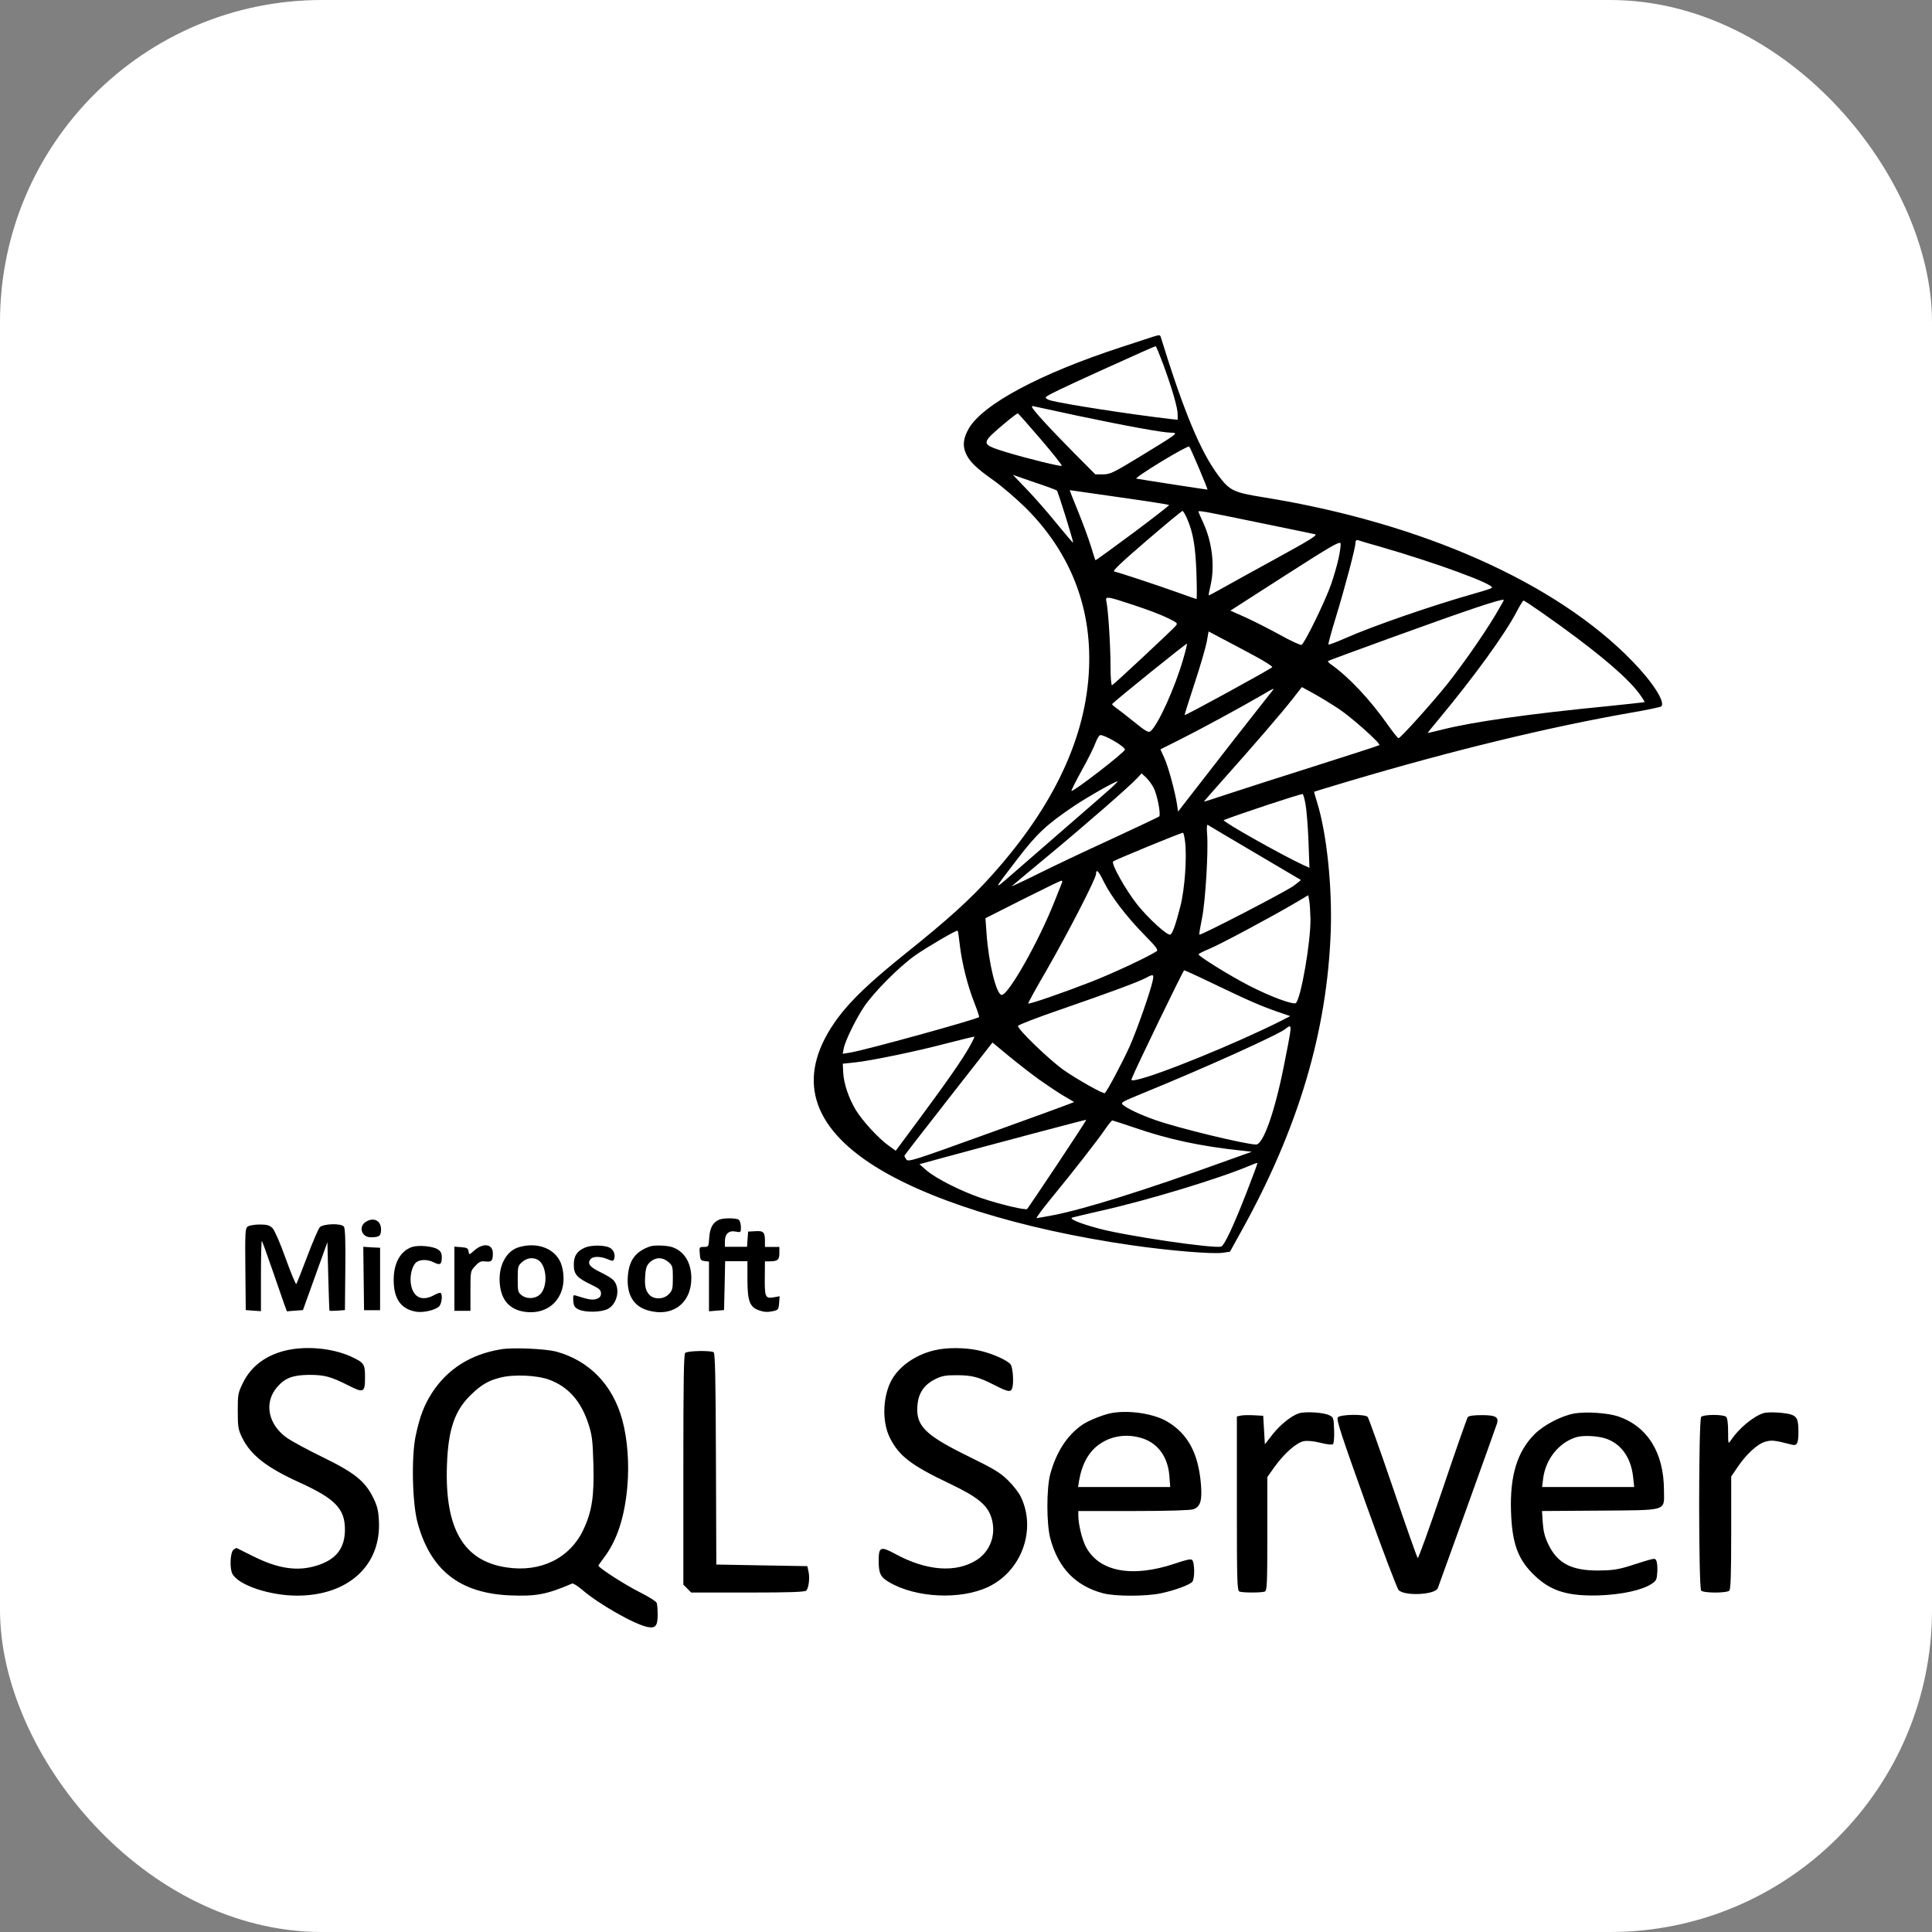 <svg width="30" height="30" viewBox="0 0 30 30" fill="none" xmlns="http://www.w3.org/2000/svg">
<rect x="0" y="0" width="30" height="30" fill="#808080" stroke="none"/>
<rect width="30" height="30" rx="5" fill="white"/>
<path d="M17.903 5.229C17.86 5.242 17.639 5.316 17.405 5.392C16.152 5.801 15.264 6.276 15.044 6.653C14.96 6.797 14.945 6.915 14.994 7.031C15.049 7.162 15.15 7.263 15.428 7.459C15.559 7.552 15.78 7.742 15.926 7.885C16.616 8.573 16.949 9.417 16.911 10.37C16.869 11.444 16.365 12.517 15.403 13.589C15.068 13.964 14.722 14.277 14.061 14.806C13.511 15.247 13.211 15.534 13.007 15.81C12.38 16.662 12.549 17.422 13.502 18.057C14.344 18.618 15.827 19.084 17.578 19.337C18.164 19.421 18.826 19.476 18.987 19.453L19.099 19.436L19.274 19.12C20.162 17.523 20.609 16.015 20.664 14.456C20.687 13.76 20.601 12.937 20.451 12.456C20.423 12.37 20.404 12.296 20.406 12.294C20.409 12.292 20.657 12.216 20.957 12.127C22.537 11.657 24.066 11.286 25.33 11.066C25.576 11.024 25.785 10.98 25.796 10.969C25.863 10.904 25.667 10.596 25.347 10.267C24.165 9.047 22.077 8.119 19.626 7.723C19.153 7.647 19.096 7.619 18.921 7.387C18.643 7.018 18.381 6.39 18.025 5.236C18.014 5.198 18.004 5.198 17.903 5.229V5.229ZM18.065 5.664C18.202 6.039 18.287 6.333 18.287 6.436V6.518L18.171 6.506C17.54 6.432 16.532 6.276 16.316 6.219C16.262 6.204 16.23 6.183 16.24 6.166C16.257 6.141 16.47 6.037 17.107 5.748C17.7 5.478 17.926 5.379 17.945 5.377C17.953 5.375 18.006 5.506 18.065 5.664ZM16.73 6.455C17.5 6.617 18.063 6.719 18.185 6.719C18.305 6.719 18.293 6.729 17.725 7.075C17.289 7.341 17.238 7.366 17.128 7.366H17.008L16.683 7.039C16.291 6.643 16.025 6.352 16.025 6.318C16.025 6.305 16.034 6.301 16.044 6.307C16.055 6.309 16.365 6.377 16.73 6.455V6.455ZM16.16 6.82C16.35 7.041 16.496 7.227 16.487 7.233C16.47 7.248 15.93 7.115 15.601 7.014C15.312 6.925 15.278 6.896 15.354 6.797C15.405 6.731 15.776 6.421 15.804 6.419C15.812 6.419 15.97 6.598 16.16 6.82V6.82ZM18.62 7.276C18.696 7.455 18.753 7.6 18.75 7.603C18.746 7.605 17.734 7.449 17.645 7.432C17.626 7.427 17.797 7.311 18.029 7.17C18.261 7.029 18.455 6.923 18.466 6.934C18.476 6.944 18.544 7.096 18.62 7.276V7.276ZM16.411 7.617C16.43 7.636 16.673 8.415 16.662 8.425C16.658 8.429 16.544 8.296 16.407 8.128C16.27 7.959 16.063 7.721 15.943 7.598L15.728 7.373L16.061 7.489C16.247 7.55 16.403 7.609 16.411 7.617V7.617ZM17.38 7.721C17.799 7.78 18.147 7.835 18.154 7.841C18.16 7.847 17.905 8.045 17.59 8.28C17.274 8.514 17.015 8.704 17.01 8.699C17.006 8.695 16.974 8.598 16.939 8.48C16.903 8.364 16.814 8.121 16.74 7.94C16.666 7.759 16.607 7.611 16.612 7.611C16.614 7.611 16.96 7.662 17.38 7.721V7.721ZM18.434 8.056C18.527 8.273 18.563 8.48 18.578 8.896C18.586 9.119 18.586 9.301 18.58 9.301C18.571 9.301 18.438 9.254 18.284 9.199C17.976 9.088 17.373 8.889 17.301 8.874C17.27 8.868 17.415 8.729 17.799 8.4C18.097 8.143 18.35 7.934 18.362 7.934C18.373 7.934 18.405 7.989 18.434 8.056V8.056ZM19.516 8.109C19.98 8.204 20.387 8.288 20.419 8.296C20.465 8.307 20.354 8.377 19.862 8.647C19.525 8.832 19.141 9.043 19.01 9.117C18.879 9.191 18.77 9.248 18.767 9.246C18.765 9.244 18.778 9.174 18.797 9.092C18.867 8.79 18.822 8.415 18.683 8.115C18.643 8.029 18.609 7.951 18.609 7.946C18.611 7.923 18.696 7.94 19.516 8.109V8.109ZM20.784 8.676C20.761 8.782 20.708 8.961 20.668 9.077C20.579 9.332 20.255 9.997 20.21 10.014C20.193 10.02 20.039 9.95 19.873 9.857C19.706 9.765 19.463 9.642 19.337 9.585L19.105 9.482L19.955 8.936C20.66 8.484 20.807 8.398 20.816 8.438C20.822 8.465 20.807 8.571 20.784 8.676V8.676ZM21.406 8.482C22.288 8.735 23.22 9.077 23.166 9.128C23.155 9.138 23.039 9.176 22.91 9.212C22.244 9.4 21.318 9.72 20.885 9.912C20.75 9.971 20.634 10.016 20.628 10.007C20.622 10.001 20.674 9.807 20.746 9.575C20.885 9.119 21.048 8.505 21.048 8.427C21.048 8.394 21.06 8.381 21.092 8.389C21.113 8.398 21.254 8.44 21.406 8.482V8.482ZM17.611 9.398C17.812 9.463 18.048 9.554 18.135 9.598C18.291 9.676 18.293 9.678 18.248 9.727C18.168 9.815 17.293 10.632 17.268 10.64C17.255 10.644 17.244 10.522 17.244 10.343C17.244 10.033 17.209 9.471 17.181 9.347C17.16 9.252 17.177 9.254 17.611 9.398V9.398ZM23.214 9.56C23.022 9.879 22.703 10.332 22.476 10.619C22.242 10.912 21.746 11.463 21.716 11.463C21.706 11.463 21.634 11.374 21.556 11.264C21.273 10.861 20.946 10.513 20.66 10.311C20.632 10.292 20.615 10.271 20.622 10.264C20.628 10.258 21.098 10.085 21.666 9.879C22.813 9.463 23.32 9.294 23.351 9.315C23.355 9.317 23.294 9.427 23.214 9.56V9.56ZM23.931 9.505C24.724 10.058 25.262 10.505 25.456 10.773C25.505 10.84 25.541 10.897 25.536 10.902C25.532 10.906 25.277 10.933 24.969 10.965C23.739 11.085 22.864 11.21 22.4 11.328C22.275 11.359 22.172 11.383 22.17 11.38C22.168 11.378 22.25 11.277 22.353 11.153C22.889 10.509 23.374 9.841 23.554 9.492C23.602 9.4 23.648 9.326 23.657 9.326C23.668 9.326 23.79 9.406 23.931 9.505V9.505ZM19.493 10.191C19.645 10.273 19.761 10.347 19.755 10.36C19.742 10.383 18.407 11.115 18.394 11.104C18.392 11.102 18.459 10.883 18.548 10.615C18.637 10.347 18.721 10.056 18.738 9.967L18.767 9.805L18.993 9.925C19.118 9.99 19.341 10.108 19.493 10.191V10.191ZM18.373 10.233C18.244 10.68 17.983 11.258 17.863 11.357C17.835 11.38 17.78 11.349 17.605 11.205C17.481 11.106 17.354 11.007 17.32 10.984C17.289 10.961 17.263 10.937 17.27 10.931C17.363 10.84 18.426 9.982 18.432 9.995C18.434 10.003 18.409 10.111 18.373 10.233V10.233ZM20.794 11.011C20.995 11.146 21.442 11.545 21.419 11.57C21.413 11.577 20.959 11.724 20.413 11.897C19.866 12.07 19.257 12.266 19.058 12.332C18.86 12.399 18.696 12.45 18.694 12.448C18.692 12.446 18.831 12.287 19.002 12.095C19.449 11.595 19.909 11.062 20.073 10.851L20.215 10.669L20.398 10.769C20.497 10.823 20.676 10.933 20.794 11.011V11.011ZM19.759 10.724C19.746 10.741 19.626 10.893 19.491 11.064C19.356 11.235 19.031 11.65 18.77 11.988L18.293 12.602L18.278 12.498C18.248 12.298 18.141 11.903 18.08 11.771L18.019 11.636L18.322 11.484C18.634 11.328 19.288 10.973 19.594 10.794C19.782 10.684 19.795 10.678 19.759 10.724V10.724ZM17.228 11.467C17.352 11.53 17.468 11.614 17.468 11.64C17.468 11.68 16.66 12.304 16.637 12.281C16.633 12.275 16.704 12.131 16.799 11.96C16.894 11.79 16.989 11.598 17.012 11.532C17.036 11.467 17.069 11.414 17.088 11.414C17.107 11.412 17.169 11.437 17.228 11.467V11.467ZM17.915 12.235C17.97 12.344 18.029 12.65 18 12.678C17.987 12.688 17.654 12.846 17.257 13.03C16.86 13.211 16.344 13.456 16.108 13.574C15.871 13.692 15.692 13.774 15.711 13.76C15.728 13.745 15.987 13.526 16.289 13.277C16.871 12.794 17.533 12.216 17.654 12.087L17.727 12.009L17.799 12.076C17.837 12.114 17.89 12.186 17.915 12.235V12.235ZM17.263 12.228C17.206 12.281 16.894 12.551 16.574 12.829C16.253 13.108 15.867 13.443 15.717 13.574C15.414 13.838 15.414 13.838 15.802 13.334C16.101 12.943 16.257 12.798 16.688 12.509C16.896 12.37 17.312 12.133 17.354 12.133C17.36 12.133 17.32 12.176 17.263 12.228ZM20.273 12.494C20.288 12.576 20.309 12.832 20.318 13.059L20.333 13.475L20.235 13.431C19.902 13.277 18.966 12.749 19.002 12.735C19.206 12.652 20.217 12.317 20.229 12.33C20.238 12.338 20.259 12.412 20.273 12.494ZM19.48 13.239C19.871 13.469 20.193 13.659 20.198 13.663C20.202 13.667 20.151 13.709 20.088 13.755C19.963 13.846 18.643 14.53 18.624 14.513C18.618 14.507 18.637 14.393 18.664 14.262C18.719 13.996 18.765 13.203 18.744 12.952C18.736 12.863 18.74 12.8 18.753 12.808C18.761 12.815 19.09 13.009 19.48 13.239V13.239ZM18.402 13.07C18.432 13.317 18.396 13.812 18.329 14.072C18.251 14.376 18.204 14.502 18.171 14.513C18.124 14.528 17.835 14.266 17.66 14.047C17.483 13.825 17.249 13.41 17.285 13.376C17.306 13.355 18.335 12.931 18.369 12.931C18.377 12.929 18.392 12.992 18.402 13.07V13.07ZM17.139 13.69C17.249 13.916 17.498 14.241 17.77 14.517C17.945 14.694 17.989 14.751 17.962 14.77C17.839 14.852 17.291 15.11 16.945 15.245C16.525 15.409 15.979 15.599 15.966 15.582C15.962 15.576 16.086 15.348 16.245 15.076C16.586 14.483 17.019 13.642 17.019 13.572C17.021 13.486 17.057 13.521 17.139 13.69V13.69ZM16.491 13.705C16.485 13.722 16.432 13.853 16.375 13.996C16.133 14.612 15.66 15.449 15.555 15.449C15.473 15.449 15.352 14.962 15.319 14.494L15.302 14.258L15.88 13.966C16.198 13.806 16.468 13.675 16.481 13.675C16.494 13.673 16.498 13.688 16.491 13.705ZM20.349 14.274C20.352 14.629 20.204 15.487 20.124 15.574C20.09 15.61 19.725 15.475 19.394 15.304C19.099 15.152 18.611 14.85 18.611 14.819C18.611 14.81 18.685 14.772 18.778 14.734C18.953 14.661 19.769 14.224 20.115 14.019L20.314 13.901L20.331 13.992C20.339 14.042 20.347 14.171 20.349 14.274V14.274ZM14.905 14.684C14.939 14.964 15.025 15.308 15.133 15.58C15.177 15.692 15.209 15.789 15.203 15.793C15.16 15.831 13.424 16.31 13.194 16.346L13.085 16.363L13.102 16.278C13.125 16.158 13.294 15.816 13.418 15.631C13.574 15.401 13.958 15.015 14.211 14.835C14.401 14.703 14.857 14.435 14.869 14.452C14.878 14.454 14.89 14.557 14.905 14.684V14.684ZM18.843 15.276C19.379 15.534 19.582 15.622 19.839 15.711L20.035 15.778L19.911 15.842C19.208 16.198 17.964 16.704 17.643 16.768C17.571 16.782 17.561 16.778 17.576 16.742C17.631 16.599 18.373 15.066 18.388 15.066C18.396 15.066 18.603 15.16 18.843 15.276V15.276ZM17.901 15.22C17.863 15.401 17.658 15.985 17.54 16.251C17.436 16.483 17.198 16.932 17.156 16.974C17.137 16.993 16.713 16.755 16.512 16.612C16.287 16.451 15.793 15.975 15.808 15.93C15.814 15.913 16.114 15.797 16.477 15.673C17.24 15.409 17.666 15.251 17.791 15.186C17.909 15.122 17.919 15.127 17.901 15.22V15.22ZM20.035 16.025C20.029 16.078 19.985 16.308 19.938 16.542C19.793 17.272 19.615 17.772 19.504 17.772C19.348 17.772 18.284 17.515 17.941 17.392C17.706 17.31 17.506 17.215 17.439 17.158C17.396 17.122 17.419 17.11 17.723 16.985C18.706 16.584 19.841 16.072 19.963 15.975C20.037 15.915 20.048 15.924 20.035 16.025V16.025ZM15.057 16.249C14.945 16.449 14.717 16.778 14.281 17.367L13.909 17.869L13.798 17.789C13.642 17.677 13.393 17.407 13.289 17.236C13.178 17.052 13.102 16.825 13.093 16.652L13.087 16.517L13.27 16.498C13.519 16.472 14.217 16.329 14.713 16.198C14.939 16.139 15.127 16.095 15.131 16.097C15.133 16.103 15.101 16.171 15.057 16.249V16.249ZM16.139 16.766C16.264 16.854 16.434 16.968 16.521 17.019L16.679 17.112L16.607 17.141C16.567 17.158 15.989 17.369 15.321 17.609C14.18 18.021 14.106 18.046 14.074 18.004C14.055 17.979 14.042 17.953 14.044 17.945C14.047 17.936 14.355 17.538 14.73 17.059L15.411 16.188L15.662 16.396C15.804 16.512 16.015 16.677 16.139 16.766ZM16.42 18.076C16.171 18.449 15.96 18.763 15.951 18.772C15.932 18.797 15.534 18.704 15.236 18.603C14.924 18.497 14.538 18.303 14.386 18.173L14.277 18.078L14.523 18.01C15.53 17.736 16.86 17.384 16.867 17.388C16.871 17.392 16.669 17.702 16.42 18.076V18.076ZM17.616 17.51C18.149 17.694 18.634 17.797 19.265 17.865L19.438 17.884L18.968 18.052C17.795 18.476 16.844 18.774 16.367 18.867C16.232 18.892 16.11 18.915 16.097 18.915C16.084 18.915 16.179 18.784 16.31 18.624C16.669 18.187 17.057 17.689 17.16 17.535C17.211 17.462 17.261 17.398 17.272 17.398C17.285 17.401 17.439 17.449 17.616 17.51V17.51ZM19.364 18.497C19.162 19.018 19.014 19.337 18.964 19.356C18.864 19.394 17.479 19.191 17.055 19.075C16.774 19 16.595 18.926 16.648 18.907C16.669 18.9 16.869 18.852 17.095 18.801C17.827 18.637 18.945 18.297 19.409 18.099C19.468 18.073 19.52 18.055 19.525 18.059C19.529 18.063 19.457 18.259 19.364 18.497V18.497ZM11.169 18.938C11.07 18.98 11.024 19.063 11.013 19.217C11.003 19.36 11.003 19.362 10.931 19.362C10.859 19.362 10.857 19.366 10.866 19.468C10.872 19.563 10.88 19.573 10.942 19.582L11.009 19.59V20.362L11.125 20.352L11.243 20.343L11.252 19.963L11.26 19.584H11.606V19.862C11.606 20.208 11.642 20.299 11.792 20.349C11.859 20.373 11.922 20.377 11.99 20.362C12.085 20.343 12.089 20.337 12.098 20.235L12.106 20.128L12.024 20.143C11.88 20.168 11.872 20.151 11.876 19.801L11.878 19.586H11.95C12.074 19.586 12.102 19.563 12.102 19.459V19.362H11.878V19.27C11.878 19.132 11.855 19.109 11.726 19.118L11.617 19.124L11.608 19.242L11.6 19.36H11.256V19.276C11.256 19.16 11.317 19.103 11.423 19.124C11.503 19.139 11.505 19.139 11.505 19.056C11.505 19.012 11.49 18.959 11.475 18.942C11.442 18.913 11.243 18.909 11.169 18.938V18.938ZM5.672 18.978C5.565 19.054 5.618 19.212 5.753 19.212C5.892 19.212 5.917 19.194 5.917 19.086C5.915 18.949 5.793 18.894 5.672 18.978ZM3.846 19.046C3.808 19.073 3.804 19.137 3.81 19.71L3.816 20.343L3.934 20.352L4.052 20.36V19.809C4.052 19.506 4.059 19.263 4.065 19.27C4.074 19.276 4.145 19.476 4.228 19.715C4.31 19.953 4.394 20.195 4.415 20.255L4.455 20.362L4.58 20.352L4.704 20.343L4.894 19.816L5.084 19.288L5.097 19.816C5.105 20.107 5.113 20.347 5.116 20.352C5.118 20.356 5.175 20.356 5.238 20.352L5.356 20.343L5.362 19.712C5.367 19.267 5.36 19.071 5.339 19.046C5.295 18.991 5.014 19.002 4.964 19.058C4.943 19.084 4.854 19.288 4.77 19.512C4.685 19.736 4.609 19.928 4.601 19.938C4.592 19.949 4.519 19.769 4.436 19.542C4.354 19.309 4.263 19.103 4.232 19.071C4.187 19.027 4.149 19.014 4.031 19.014C3.953 19.014 3.869 19.029 3.846 19.046V19.046ZM6.402 19.362C6.221 19.421 6.113 19.609 6.113 19.873C6.113 20.168 6.225 20.328 6.461 20.368C6.569 20.387 6.752 20.345 6.816 20.288C6.858 20.25 6.877 20.109 6.843 20.077C6.835 20.069 6.788 20.084 6.74 20.111C6.56 20.208 6.428 20.153 6.385 19.965C6.358 19.841 6.388 19.681 6.453 19.611C6.506 19.554 6.636 19.55 6.738 19.603C6.833 19.651 6.86 19.634 6.86 19.525C6.86 19.463 6.845 19.43 6.801 19.402C6.725 19.35 6.501 19.331 6.402 19.362V19.362ZM7.37 19.413C7.284 19.489 7.284 19.489 7.276 19.432C7.269 19.383 7.252 19.373 7.162 19.366L7.056 19.358V20.354H7.305V20.046C7.305 19.738 7.305 19.738 7.379 19.658C7.44 19.592 7.468 19.579 7.541 19.588C7.634 19.599 7.653 19.577 7.653 19.461C7.653 19.318 7.51 19.293 7.37 19.413V19.413ZM8.058 19.366C7.858 19.425 7.735 19.66 7.761 19.936C7.784 20.191 7.915 20.337 8.151 20.37C8.569 20.427 8.841 20.086 8.723 19.655C8.651 19.402 8.364 19.276 8.058 19.366V19.366ZM8.349 19.561C8.48 19.63 8.514 19.934 8.406 20.077C8.339 20.166 8.189 20.183 8.098 20.111C8.043 20.067 8.039 20.046 8.039 19.86C8.039 19.668 8.043 19.653 8.109 19.596C8.18 19.533 8.273 19.52 8.349 19.561V19.561ZM9.083 19.373C8.957 19.428 8.91 19.502 8.91 19.639C8.91 19.786 8.957 19.841 9.178 19.947C9.305 20.008 9.332 20.031 9.332 20.084C9.332 20.128 9.313 20.153 9.263 20.17C9.199 20.191 9.14 20.181 8.94 20.117C8.902 20.105 8.896 20.115 8.902 20.2C8.908 20.28 8.923 20.303 8.984 20.333C9.088 20.383 9.336 20.379 9.44 20.324C9.59 20.244 9.636 20.001 9.526 19.879C9.501 19.852 9.41 19.795 9.32 19.753C9.155 19.674 9.115 19.617 9.172 19.55C9.21 19.506 9.322 19.506 9.433 19.552C9.507 19.584 9.522 19.584 9.535 19.554C9.56 19.487 9.53 19.407 9.469 19.375C9.387 19.331 9.176 19.331 9.083 19.373V19.373ZM10.089 19.356C9.87 19.434 9.771 19.567 9.75 19.803C9.725 20.094 9.83 20.28 10.058 20.347C10.44 20.459 10.737 20.238 10.735 19.843C10.733 19.605 10.625 19.43 10.44 19.366C10.353 19.337 10.157 19.331 10.089 19.356V19.356ZM10.378 19.596C10.444 19.651 10.448 19.668 10.448 19.843C10.448 20.008 10.442 20.037 10.387 20.094C10.309 20.177 10.161 20.183 10.087 20.109C10.024 20.046 10.005 19.963 10.02 19.793C10.028 19.681 10.045 19.643 10.098 19.594C10.187 19.518 10.29 19.52 10.378 19.596V19.596ZM5.647 19.852L5.653 20.345H5.902V19.375L5.772 19.369L5.641 19.36L5.647 19.852ZM4.46 20.965C4.141 21.035 3.901 21.21 3.774 21.47C3.696 21.628 3.692 21.651 3.692 21.908C3.692 22.157 3.698 22.195 3.759 22.322C3.892 22.594 4.137 22.786 4.647 23.018C5.204 23.271 5.356 23.427 5.356 23.75C5.356 24.043 5.219 24.218 4.917 24.311C4.618 24.404 4.318 24.359 3.93 24.165C3.801 24.1 3.685 24.043 3.677 24.039C3.666 24.035 3.643 24.049 3.62 24.07C3.574 24.119 3.565 24.359 3.609 24.439C3.702 24.615 4.19 24.777 4.614 24.777C5.411 24.777 5.926 24.302 5.883 23.604C5.875 23.452 5.856 23.378 5.793 23.252C5.668 23.001 5.508 22.87 5.021 22.632C4.795 22.522 4.548 22.389 4.47 22.337C4.162 22.13 4.09 21.777 4.308 21.533C4.428 21.396 4.55 21.351 4.801 21.349C5.04 21.349 5.137 21.375 5.411 21.514C5.647 21.634 5.668 21.623 5.668 21.389C5.668 21.178 5.656 21.16 5.44 21.06C5.156 20.936 4.774 20.898 4.46 20.965V20.965ZM7.784 20.951C7.314 21.027 6.951 21.254 6.708 21.628C6.586 21.818 6.518 21.995 6.455 22.294C6.385 22.621 6.402 23.349 6.485 23.648C6.687 24.385 7.141 24.739 7.917 24.773C8.326 24.79 8.484 24.76 8.885 24.589C8.9 24.583 8.967 24.625 9.035 24.682C9.292 24.906 9.857 25.226 10.056 25.264C10.178 25.288 10.212 25.247 10.212 25.075C10.212 24.994 10.206 24.912 10.197 24.889C10.189 24.866 10.07 24.792 9.931 24.722C9.718 24.617 9.292 24.343 9.292 24.311C9.292 24.305 9.332 24.25 9.379 24.186C9.579 23.925 9.699 23.56 9.741 23.087C9.773 22.727 9.744 22.341 9.661 22.041C9.511 21.499 9.147 21.126 8.632 20.986C8.461 20.944 7.972 20.921 7.784 20.951V20.951ZM8.531 21.425C8.826 21.535 9.022 21.759 9.136 22.107C9.193 22.282 9.204 22.362 9.214 22.733C9.229 23.231 9.191 23.471 9.06 23.75C8.851 24.197 8.394 24.421 7.86 24.338C7.197 24.237 6.906 23.737 6.94 22.756C6.959 22.193 7.06 21.898 7.322 21.649C7.476 21.501 7.588 21.436 7.767 21.392C7.974 21.337 8.341 21.354 8.531 21.425V21.425ZM14.507 20.968C14.201 21.041 13.941 21.231 13.829 21.459C13.703 21.721 13.699 22.09 13.819 22.328C13.96 22.609 14.15 22.754 14.741 23.035C15.188 23.248 15.338 23.372 15.399 23.581C15.47 23.828 15.378 24.085 15.171 24.22C14.848 24.429 14.388 24.395 13.897 24.127C13.675 24.007 13.644 24.02 13.644 24.233C13.644 24.431 13.671 24.49 13.806 24.568C14.222 24.813 14.914 24.845 15.344 24.642C15.863 24.397 16.097 23.754 15.852 23.244C15.821 23.178 15.732 23.064 15.652 22.986C15.53 22.866 15.432 22.807 15.023 22.607C14.344 22.273 14.209 22.13 14.249 21.79C14.27 21.621 14.359 21.497 14.515 21.419C14.623 21.364 14.682 21.354 14.846 21.354C15.091 21.354 15.19 21.379 15.437 21.505C15.648 21.613 15.692 21.621 15.715 21.562C15.745 21.488 15.73 21.242 15.694 21.189C15.646 21.122 15.399 21.012 15.19 20.968C14.981 20.923 14.694 20.921 14.507 20.968ZM10.64 21.008C10.617 21.031 10.611 21.467 10.611 22.822V24.606L10.672 24.667L10.733 24.729H11.614C12.29 24.729 12.501 24.72 12.522 24.697C12.559 24.648 12.576 24.503 12.555 24.406L12.536 24.319L11.83 24.307L11.123 24.294L11.117 22.655C11.113 21.383 11.104 21.012 11.081 20.997C11.028 20.968 10.674 20.974 10.64 21.008V21.008ZM17.27 21.94C17.149 21.959 16.909 22.054 16.81 22.121C16.572 22.284 16.403 22.543 16.308 22.891C16.249 23.113 16.249 23.659 16.308 23.885C16.43 24.347 16.7 24.627 17.131 24.741C17.318 24.79 17.793 24.79 18.025 24.741C18.244 24.695 18.472 24.61 18.514 24.562C18.554 24.515 18.552 24.265 18.512 24.224C18.491 24.203 18.426 24.218 18.251 24.277C17.578 24.505 17.059 24.406 16.858 24.011C16.799 23.895 16.744 23.663 16.744 23.532V23.463H17.599C18.139 23.463 18.48 23.452 18.529 23.436C18.639 23.398 18.668 23.303 18.649 23.058C18.611 22.573 18.449 22.269 18.13 22.077C17.928 21.955 17.552 21.893 17.27 21.94V21.94ZM17.725 22.33C17.979 22.406 18.135 22.621 18.158 22.919L18.171 23.09H16.74L16.757 22.986C16.802 22.729 16.909 22.537 17.076 22.423C17.263 22.294 17.498 22.261 17.725 22.33V22.33ZM20.17 21.946C20.052 21.984 19.881 22.121 19.759 22.275L19.641 22.427L19.628 22.206L19.615 21.984L19.468 21.976C19.386 21.972 19.295 21.974 19.263 21.982L19.206 21.995V23.347C19.206 24.558 19.21 24.699 19.246 24.714C19.297 24.733 19.59 24.733 19.639 24.714C19.674 24.701 19.679 24.598 19.679 23.817V22.936L19.788 22.782C19.938 22.571 20.132 22.4 20.244 22.379C20.303 22.368 20.396 22.377 20.506 22.404C20.613 22.431 20.685 22.438 20.7 22.423C20.712 22.41 20.721 22.309 20.716 22.204C20.71 22.014 20.706 22.005 20.636 21.974C20.55 21.931 20.265 21.915 20.17 21.946V21.946ZM24.448 21.948C24.252 21.982 23.973 22.125 23.83 22.269C23.558 22.541 23.444 22.917 23.463 23.473C23.48 23.976 23.573 24.224 23.836 24.471C24.087 24.709 24.353 24.788 24.834 24.773C25.186 24.76 25.503 24.691 25.648 24.593C25.72 24.545 25.728 24.526 25.735 24.404C25.739 24.33 25.73 24.252 25.718 24.231C25.692 24.191 25.714 24.186 25.294 24.319C25.123 24.372 25.032 24.385 24.821 24.387C24.404 24.389 24.189 24.277 24.047 23.99C23.988 23.87 23.967 23.786 23.956 23.646L23.944 23.463L24.838 23.457C25.912 23.448 25.84 23.471 25.838 23.14C25.836 22.558 25.585 22.153 25.131 21.995C24.967 21.94 24.636 21.917 24.448 21.948V21.948ZM24.916 22.332C25.163 22.406 25.326 22.625 25.359 22.936L25.376 23.09H23.946L23.961 22.965C23.997 22.661 24.205 22.4 24.475 22.317C24.579 22.286 24.781 22.294 24.916 22.332V22.332ZM27.38 21.944C27.22 21.997 26.998 22.183 26.876 22.366C26.836 22.427 26.834 22.423 26.834 22.229C26.834 22.107 26.823 22.018 26.804 22.001C26.764 21.961 26.456 21.961 26.416 22.001C26.374 22.043 26.374 24.657 26.416 24.699C26.456 24.739 26.813 24.739 26.853 24.699C26.874 24.678 26.882 24.442 26.882 23.798V22.927L26.975 22.79C27.112 22.585 27.285 22.425 27.405 22.389C27.509 22.358 27.549 22.362 27.825 22.433C27.903 22.455 27.926 22.41 27.926 22.244C27.926 22.058 27.91 22.007 27.831 21.972C27.751 21.936 27.462 21.917 27.38 21.944V21.944ZM20.773 22.009C20.748 22.041 20.824 22.273 21.208 23.345C21.463 24.058 21.693 24.663 21.718 24.691C21.813 24.788 22.284 24.764 22.326 24.661C22.358 24.579 23.229 22.159 23.246 22.102C23.275 22.003 23.222 21.974 23.009 21.974C22.885 21.974 22.807 21.984 22.792 22.005C22.779 22.022 22.602 22.526 22.4 23.125C22.197 23.724 22.024 24.205 22.014 24.193C22.003 24.182 21.83 23.693 21.63 23.104C21.43 22.516 21.252 22.022 21.238 22.003C21.2 21.955 20.811 21.961 20.773 22.009V22.009Z" fill="black"/>
</svg>

